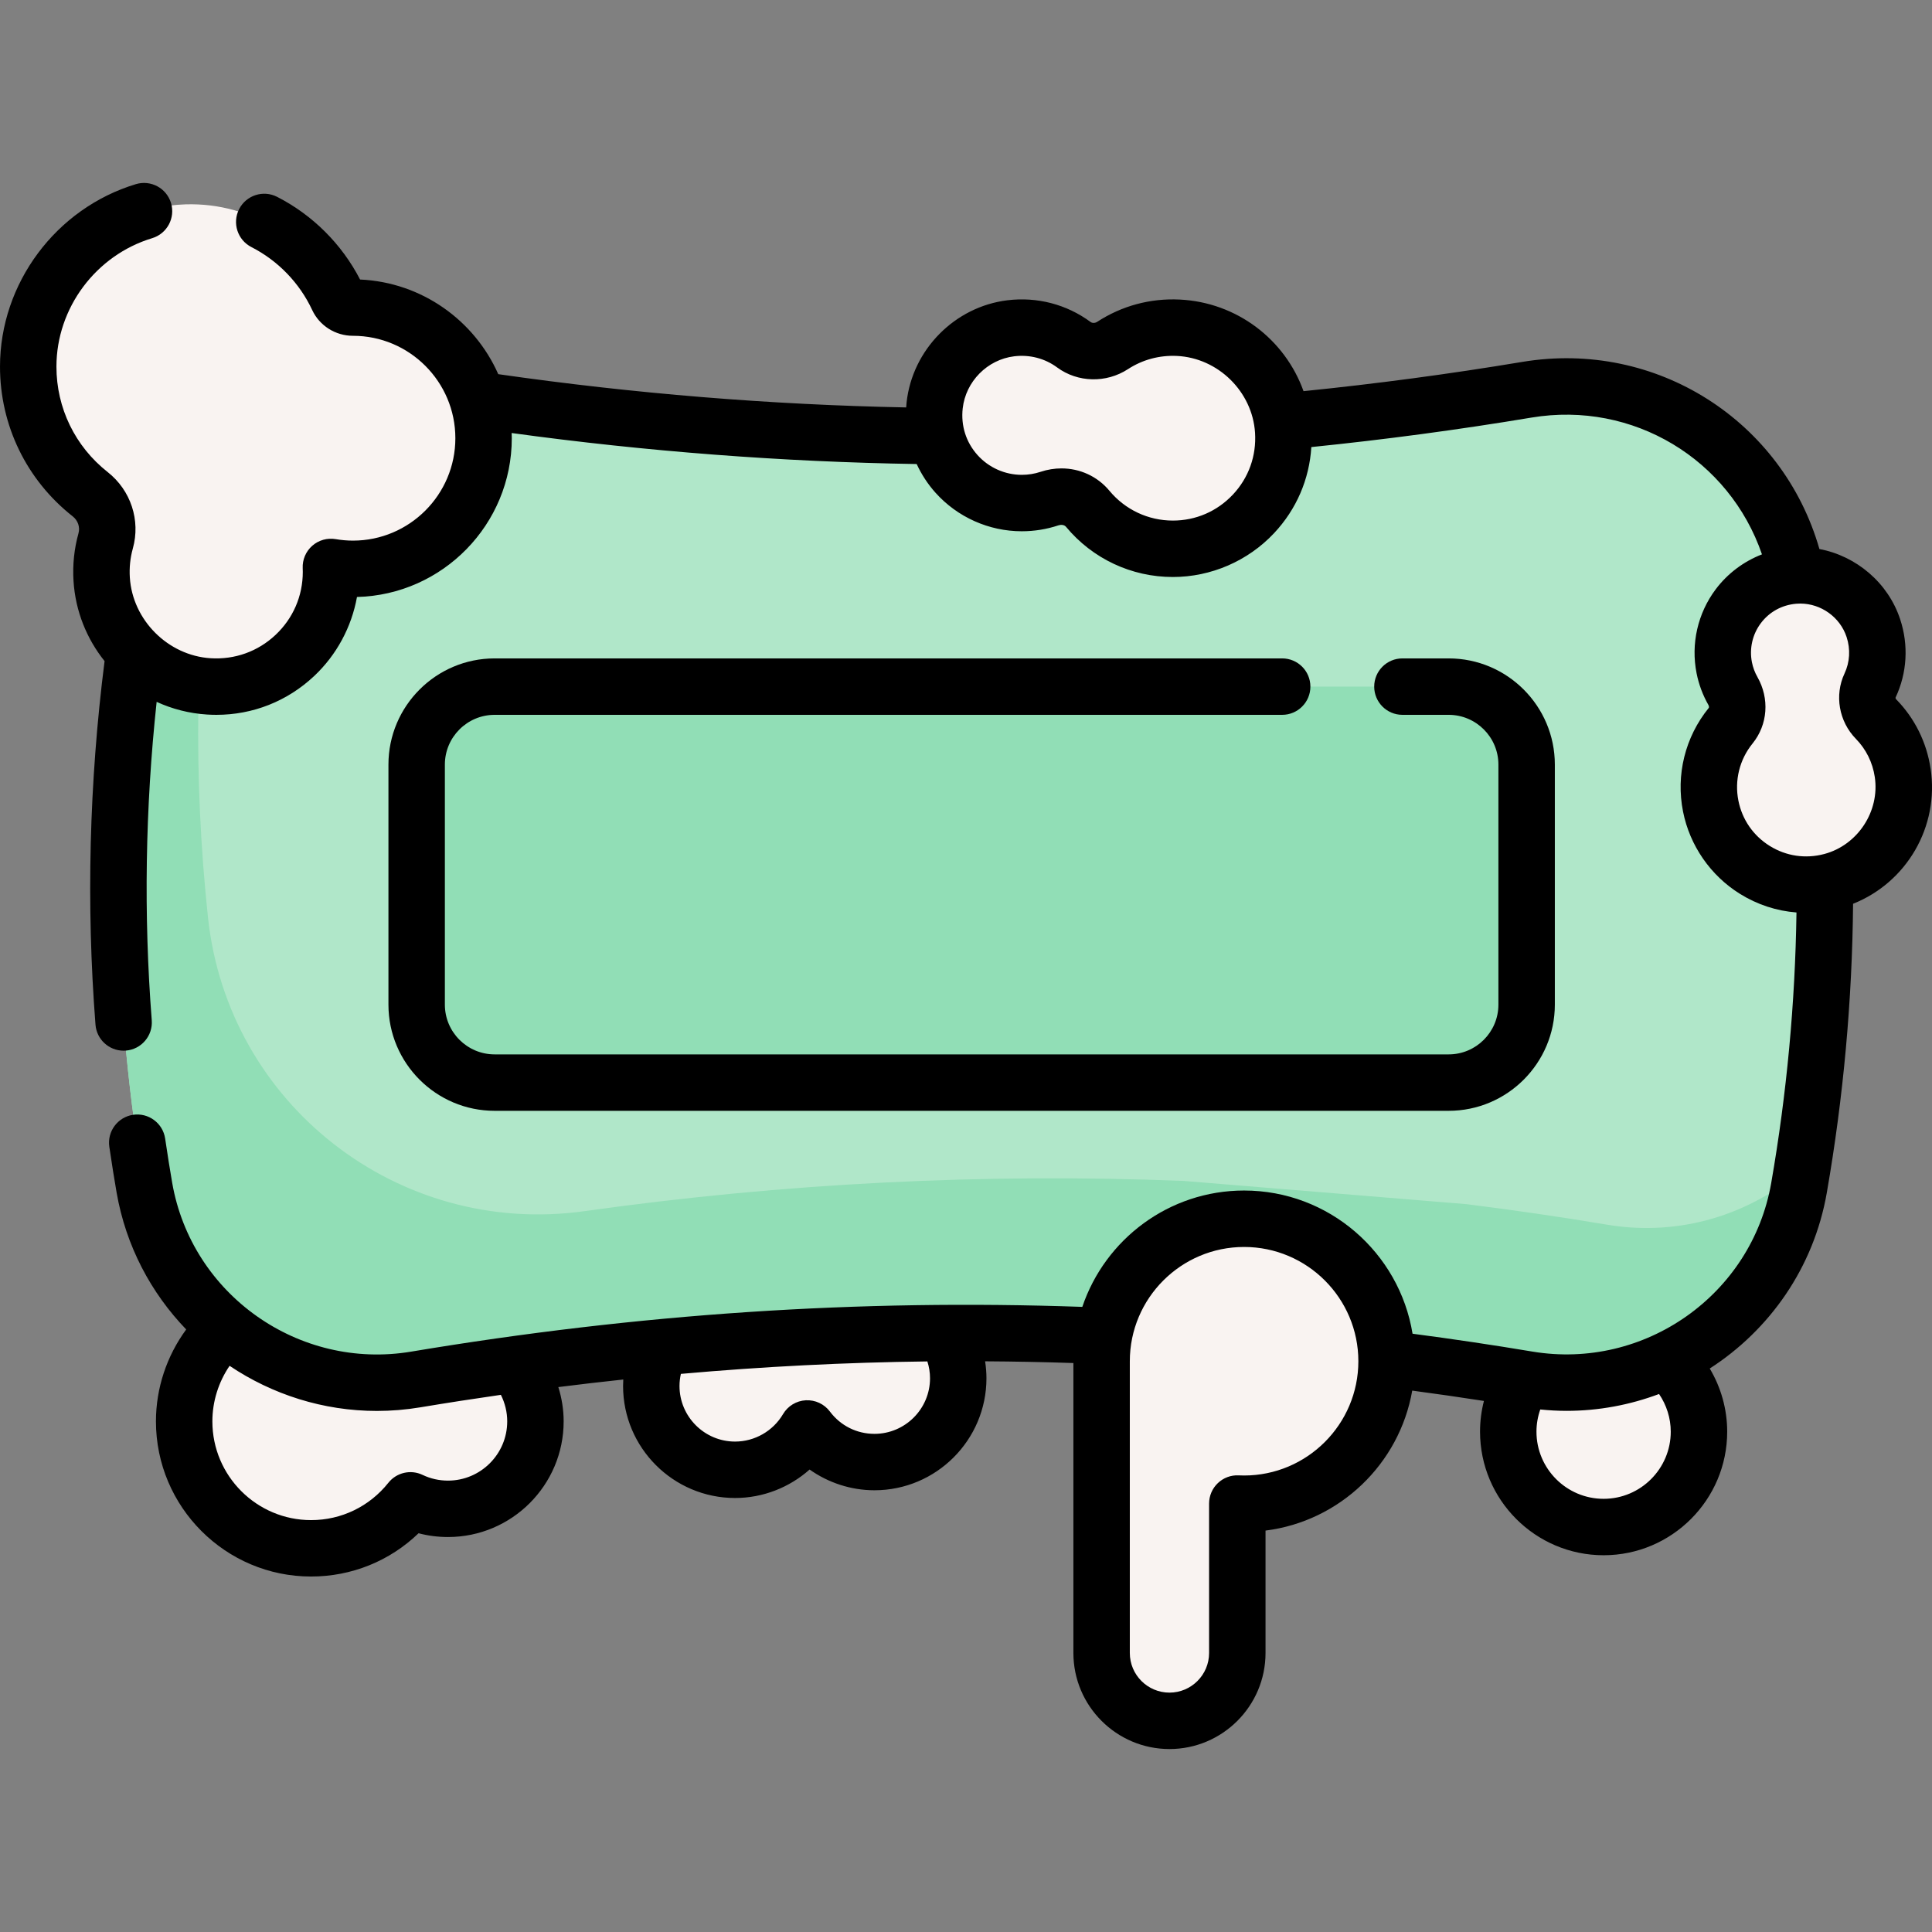 <svg id="Capa_1" enable-background="new 0 0 513.548 513.548" height="512" viewBox="0 0 513.548 513.548" width="512" xmlns="http://www.w3.org/2000/svg"><rect x="0" y="0" width="513.548" height="513.548" fill="#808080" stroke="none"/><g><g><g fill="#f9f3f1"><circle cx="426.258" cy="378.841" r="24.362"/><path d="m232.066 343.947c-7.711-.312-14.643 3.075-19.168 8.53-4.526-5.455-11.457-8.842-19.168-8.53-11.975.484-21.855 10.134-22.598 22.096-.852 13.73 10.031 25.131 23.577 25.131 6.61 0 12.586-2.716 16.873-7.092.728-.742 1.903-.742 2.631 0 4.288 4.376 10.263 7.092 16.873 7.092 13.546 0 24.429-11.401 23.577-25.13-.742-11.962-10.622-21.613-22.597-22.097z"/><path d="m122.496 358.014c-3.897-.188-7.565.705-10.751 2.389-6.667-10.912-19.071-17.936-33.02-16.872-17.356 1.323-31.354 15.433-32.552 32.798-1.428 20.697 14.939 37.93 35.33 37.93 10.806 0 20.481-4.841 26.977-12.471 2.013-2.365 5.153-3.376 8.174-2.657 1.546.368 3.158.564 4.817.564 11.882 0 21.443-9.938 20.824-21.955-.544-10.583-9.214-19.214-19.799-19.726z"/></g><g><path d="m340.818 112.07c21.661-2.03 43.339-4.852 65.034-8.469 33.447-5.576 65.109 16.344 71.791 49.371l7.443 81.677c.087 27.139-2.203 54.17-6.888 81.092-5.907 33.942-38.181 56.601-72.16 50.914-12.492-2.091-24.987-3.913-37.486-5.473l-75.108-6.169c-60.887-2.413-121.862 1.461-182.926 11.667-33.989 5.681-66.228-17.026-72.136-50.977-8.241-47.365-9.102-94.841-2.711-142.427l8.775-67.026h82.559c40.593 6.037 81.244 9.266 121.956 9.672z" fill="#b0e7c9"/></g><path d="m427.252 325.548c-12.492-2.091-24.987-3.913-37.486-5.473l-75.108-6.169c-53.016-2.101-106.099.565-159.25 8.027-49.47 6.945-94.819-28.367-100.12-78.04-3.967-37.173-3.413-74.415 1.597-111.724l3.393-25.92h-15.833l-8.775 67.026c-6.39 47.586-5.53 95.062 2.711 142.427 5.912 33.976 38.383 56.608 72.399 50.933 60.976-10.173 121.863-14.033 182.662-11.623l75.108 6.169c12.499 1.56 24.995 3.382 37.486 5.473 33.979 5.687 66.253-16.973 72.16-50.914.28-1.608.553-3.254.815-4.862-13.679 11.938-32.456 17.901-51.759 14.67z" fill="#91deb6"/><g><path d="m313.2 87.118c-6.457-.31-12.481 1.468-17.461 4.714-3.144 2.049-7.276 2.026-10.295-.203-4.591-3.389-10.47-5.135-16.768-4.366-10.591 1.293-19.063 9.877-20.235 20.482-1.554 14.066 9.418 25.971 23.17 25.971 2.571 0 5.043-.417 7.355-1.186 3.653-1.216 7.704-.251 10.163 2.712 5.392 6.496 13.526 10.632 22.628 10.632 16.875 0 30.428-14.219 29.333-31.329-.947-14.788-13.089-26.717-27.89-27.427z" fill="#f9f3f1"/><path d="m93.816 81.757c-.01 0-.02 0-.029 0-1.719.002-3.277-.955-4.004-2.513-7.046-15.113-22.578-25.471-40.475-24.925-23.139.706-41.8 19.972-41.808 43.122-.005 13.768 6.44 26.025 16.477 33.929 3.742 2.947 5.387 7.829 4.107 12.417-.898 3.217-1.282 6.649-1.056 10.202.963 15.171 13.289 27.498 28.46 28.46 17.751 1.125 32.5-12.939 32.5-30.448 0-.437-.015-.87-.033-1.302 1.906.324 3.862.502 5.861.502 19.176 0 34.722-15.546 34.722-34.722s-15.546-34.722-34.722-34.722z" fill="#f9f3f1"/><path d="m385.068 287.766h-253.59c-11.446 0-20.725-9.279-20.725-20.725v-63.804c0-11.446 9.279-20.725 20.725-20.725h253.591c11.446 0 20.725 9.279 20.725 20.725v63.804c0 11.446-9.279 20.725-20.726 20.725z" fill="#91deb6"/><g fill="#f9f3f1"><path d="m505.758 205.425c-.844-5.634-3.417-10.534-7.08-14.279-2.312-2.364-3.003-5.94-1.597-8.932 2.139-4.551 2.635-9.932.887-15.243-2.94-8.931-11.817-14.775-21.184-13.962-12.424 1.079-20.824 12.61-18.457 24.494.442 2.222 1.229 4.287 2.291 6.152 1.68 2.948 1.543 6.615-.594 9.25-4.686 5.778-6.86 13.52-5.294 21.386 2.905 14.584 17.526 23.85 32.125 19.958 12.618-3.364 20.838-15.91 18.903-28.824z"/><path d="m330.693 323.957c-20.917 0-37.874 16.957-37.874 37.874v77.552c0 9.961 8.075 18.035 18.035 18.035 9.961 0 18.035-8.075 18.035-18.035v-39.723c.598.028 1.199.046 1.804.046 20.917 0 37.874-16.957 37.874-37.874.001-20.919-16.956-37.875-37.874-37.875z"/></g></g></g><g><path d="m131.478 190.011h209.34c4.142 0 7.5-3.358 7.5-7.5s-3.358-7.5-7.5-7.5h-209.34c-15.563 0-28.226 12.662-28.226 28.226v63.804c0 15.563 12.662 28.226 28.226 28.226h253.591c15.563 0 28.226-12.662 28.226-28.226v-63.804c0-15.563-12.662-28.226-28.226-28.226h-12.289c-4.142 0-7.5 3.358-7.5 7.5s3.358 7.5 7.5 7.5h12.288c7.292 0 13.226 5.933 13.226 13.226v63.804c0 7.292-5.933 13.226-13.226 13.226h-253.59c-7.292 0-13.226-5.933-13.226-13.226v-63.804c0-7.292 5.933-13.226 13.226-13.226z"/><path d="m513.175 204.314c-1.05-7.008-4.208-13.374-9.134-18.412-.18-.184-.207-.423-.171-.499 3.058-6.506 3.493-13.886 1.223-20.778-3.21-9.751-11.667-16.828-21.473-18.692-9.764-34.079-43.37-55.671-79.002-49.731-19.277 3.214-38.798 5.82-58.125 7.773-4.914-13.723-17.701-23.619-32.933-24.349-7.817-.378-15.396 1.672-21.915 5.921-.556.363-1.291.382-1.746.047-6.355-4.692-14.213-6.745-22.131-5.777-13.971 1.705-25.234 13.104-26.781 27.104-.051.459-.085.919-.115 1.378-36.039-.702-72.453-3.674-108.43-8.843-6.315-14.27-20.305-24.417-36.731-25.157-4.846-9.399-12.616-17.159-22.062-21.981-3.69-1.883-8.207-.42-10.09 3.27-1.884 3.689-.42 8.207 3.27 10.09 7.07 3.61 12.808 9.554 16.157 16.736 1.939 4.158 6.176 6.844 10.82 6.844h.01c15.01 0 27.222 12.211 27.222 27.222s-12.212 27.222-27.222 27.222c-1.508 0-3.058-.133-4.604-.396-2.234-.378-4.519.271-6.218 1.769s-2.63 3.684-2.533 5.947c.014.325.026.651.026.98 0 6.423-2.581 12.383-7.267 16.782-4.682 4.394-10.813 6.588-17.258 6.181-11.31-.717-20.732-10.139-21.45-21.45-.167-2.628.101-5.222.794-7.71 2.094-7.499-.533-15.477-6.69-20.326-8.657-6.82-13.62-17.037-13.616-28.036.005-15.564 10.47-29.601 25.449-34.133 3.964-1.2 6.206-5.386 5.006-9.351-1.201-3.964-5.386-6.205-9.351-5.006-21.25 6.431-36.096 26.368-36.104 48.485-.005 15.627 7.042 30.142 19.337 39.824 1.385 1.09 1.983 2.86 1.522 4.509-1.147 4.112-1.59 8.382-1.316 12.692.509 8.018 3.522 15.361 8.253 21.269-4.084 32.182-4.904 64.674-2.415 96.635.306 3.931 3.592 6.918 7.469 6.918.196 0 .393-.008.591-.023 4.129-.322 7.216-3.93 6.895-8.06-2.18-27.988-1.73-56.401 1.301-84.638 4.117 1.891 8.629 3.068 13.376 3.369.837.053 1.671.08 2.501.08 9.703 0 18.847-3.605 25.972-10.294 5.983-5.616 9.964-13.043 11.403-21.032 22.787-.572 41.149-19.287 41.149-42.209 0-.461-.019-.917-.034-1.374 35.758 4.904 71.9 7.672 107.66 8.243 1.268 2.746 2.934 5.317 4.985 7.607 5.841 6.522 14.21 10.263 22.961 10.263 3.321 0 6.593-.528 9.724-1.57.665-.221 1.547-.187 2.023.386 7.039 8.479 17.389 13.342 28.398 13.342 10.154 0 19.963-4.249 26.913-11.657 5.951-6.344 9.373-14.335 9.9-22.88 19.462-1.978 39.111-4.603 58.516-7.839 27.058-4.513 52.624 11.157 61.266 36.357-4.85 1.882-9.135 5.075-12.301 9.294-4.783 6.373-6.634 14.508-5.078 22.319.59 2.964 1.644 5.791 3.13 8.399.193.339.2.686.097.813-6.284 7.748-8.771 17.798-6.824 27.574 1.796 9.017 7.303 16.975 15.11 21.835 4.639 2.888 9.768 4.553 15.039 4.958-.343 24.019-2.585 48.169-6.716 71.907-5.168 29.702-33.666 49.8-63.532 44.803-10.513-1.76-21.182-3.342-31.805-4.739-3.508-21.554-22.247-38.063-44.777-38.063-19.969 0-36.954 12.972-43.002 30.927-59.549-2.089-117.961 1.796-178.41 11.899-29.845 4.987-58.338-15.138-63.51-44.865-.61-3.505-1.206-7.244-1.874-11.766-.605-4.097-4.416-6.93-8.516-6.323-4.098.605-6.929 4.418-6.323 8.516.687 4.652 1.302 8.511 1.934 12.145 2.472 14.209 9.14 26.683 18.5 36.398-5.167 7.033-8.042 15.6-8.042 24.434 0 22.74 18.5 41.24 41.24 41.24 10.779 0 20.927-4.135 28.568-11.503 2.534.667 5.15 1.003 7.824 1.003 16.951 0 30.741-13.79 30.741-30.741 0-3.116-.498-6.184-1.412-9.116 5.767-.729 11.521-1.399 17.264-2.012-.034.572-.057 1.145-.057 1.719 0 16.418 13.357 29.775 29.775 29.775 7.373 0 14.418-2.776 19.808-7.566 4.989 3.531 11.018 5.511 17.232 5.511 16.418 0 29.775-13.357 29.775-29.775 0-1.517-.129-3.02-.358-4.503 7.808.047 15.629.201 23.468.46v77.069c0 14.081 11.455 25.536 25.535 25.536 14.081 0 25.536-11.455 25.536-25.536v-32.534c19.763-2.486 35.6-17.736 38.994-37.206 6.356.848 12.721 1.763 19.058 2.746-.68 2.648-1.032 5.387-1.032 8.167 0 18.112 14.735 32.847 32.847 32.847s32.847-14.735 32.847-32.847c0-5.967-1.641-11.755-4.638-16.786 15.899-10.244 27.647-26.787 31.12-46.743 4.411-25.347 6.754-51.152 6.981-76.792 14.218-5.66 22.93-20.432 20.609-35.92zm-185.447-72.86c-4.186 4.462-9.858 6.92-15.973 6.92-6.533 0-12.677-2.888-16.856-7.922-3.195-3.85-7.862-5.947-12.754-5.947-1.84 0-3.711.297-5.549.908-1.6.533-3.278.803-4.986.803-4.491 0-8.788-1.921-11.787-5.27-3.04-3.394-4.435-7.79-3.928-12.378.791-7.16 6.548-12.989 13.689-13.86 4.094-.501 8.146.55 11.405 2.955 5.48 4.046 13.052 4.228 18.845.453 3.861-2.516 8.364-3.724 13.006-3.506 10.944.524 20.064 9.491 20.763 20.414.394 6.137-1.693 11.973-5.875 16.43zm-192.904 246.368c0 8.68-7.061 15.741-15.741 15.741-2.367 0-4.641-.512-6.759-1.521-3.152-1.503-6.921-.631-9.095 2.1-5.018 6.305-12.504 9.921-20.538 9.921-14.469 0-26.24-11.771-26.24-26.24 0-5.299 1.629-10.447 4.572-14.771 11.349 7.62 24.909 11.991 39.146 11.991 3.823 0 7.696-.314 11.585-.964 7.155-1.196 14.279-2.296 21.381-3.316 1.095 2.177 1.689 4.59 1.689 7.059zm97.611 3.31c-4.699 0-9.013-2.161-11.836-5.93-1.504-2.008-3.915-3.127-6.417-2.992-2.505.139-4.774 1.521-6.047 3.682-2.651 4.5-7.532 7.294-12.74 7.294-8.147 0-14.775-6.628-14.775-14.775 0-1.098.131-2.171.365-3.219 21.895-1.945 43.68-3.051 65.518-3.311.461 1.438.707 2.943.707 4.474 0 8.149-6.628 14.777-14.775 14.777zm98.258 11.073c-.488 0-.972-.015-1.454-.037-2.054-.103-4.045.651-5.528 2.066-1.482 1.415-2.321 3.375-2.321 5.425v39.723c0 5.81-4.726 10.536-10.536 10.536-5.809 0-10.535-4.726-10.535-10.536v-77.552c0-16.748 13.625-30.374 30.374-30.374s30.375 13.626 30.375 30.374-13.626 30.375-30.375 30.375zm113.412-11.65c0 9.841-8.006 17.847-17.847 17.847s-17.847-8.006-17.847-17.847c0-2.03.352-4.018 1.011-5.9 2.344.235 4.679.365 6.996.365 8.547 0 16.85-1.578 24.579-4.479 1.993 2.934 3.108 6.412 3.108 10.014zm40.819-153.554c-4.998 1.332-10.151.57-14.511-2.145-4.366-2.718-7.323-6.991-8.327-12.031-1.072-5.386.299-10.925 3.764-15.197 4.053-4.999 4.558-11.941 1.285-17.687-.688-1.208-1.177-2.521-1.452-3.903-.724-3.634.138-7.419 2.365-10.386 2.255-3.005 5.588-4.842 9.386-5.172.366-.032.73-.047 1.093-.047 5.506 0 10.579 3.598 12.319 8.883 1.065 3.237.87 6.684-.551 9.708-2.71 5.767-1.495 12.746 3.022 17.366 2.707 2.769 4.445 6.277 5.024 10.147 1.365 9.106-4.529 18.096-13.417 20.464z"/></g></g></svg>